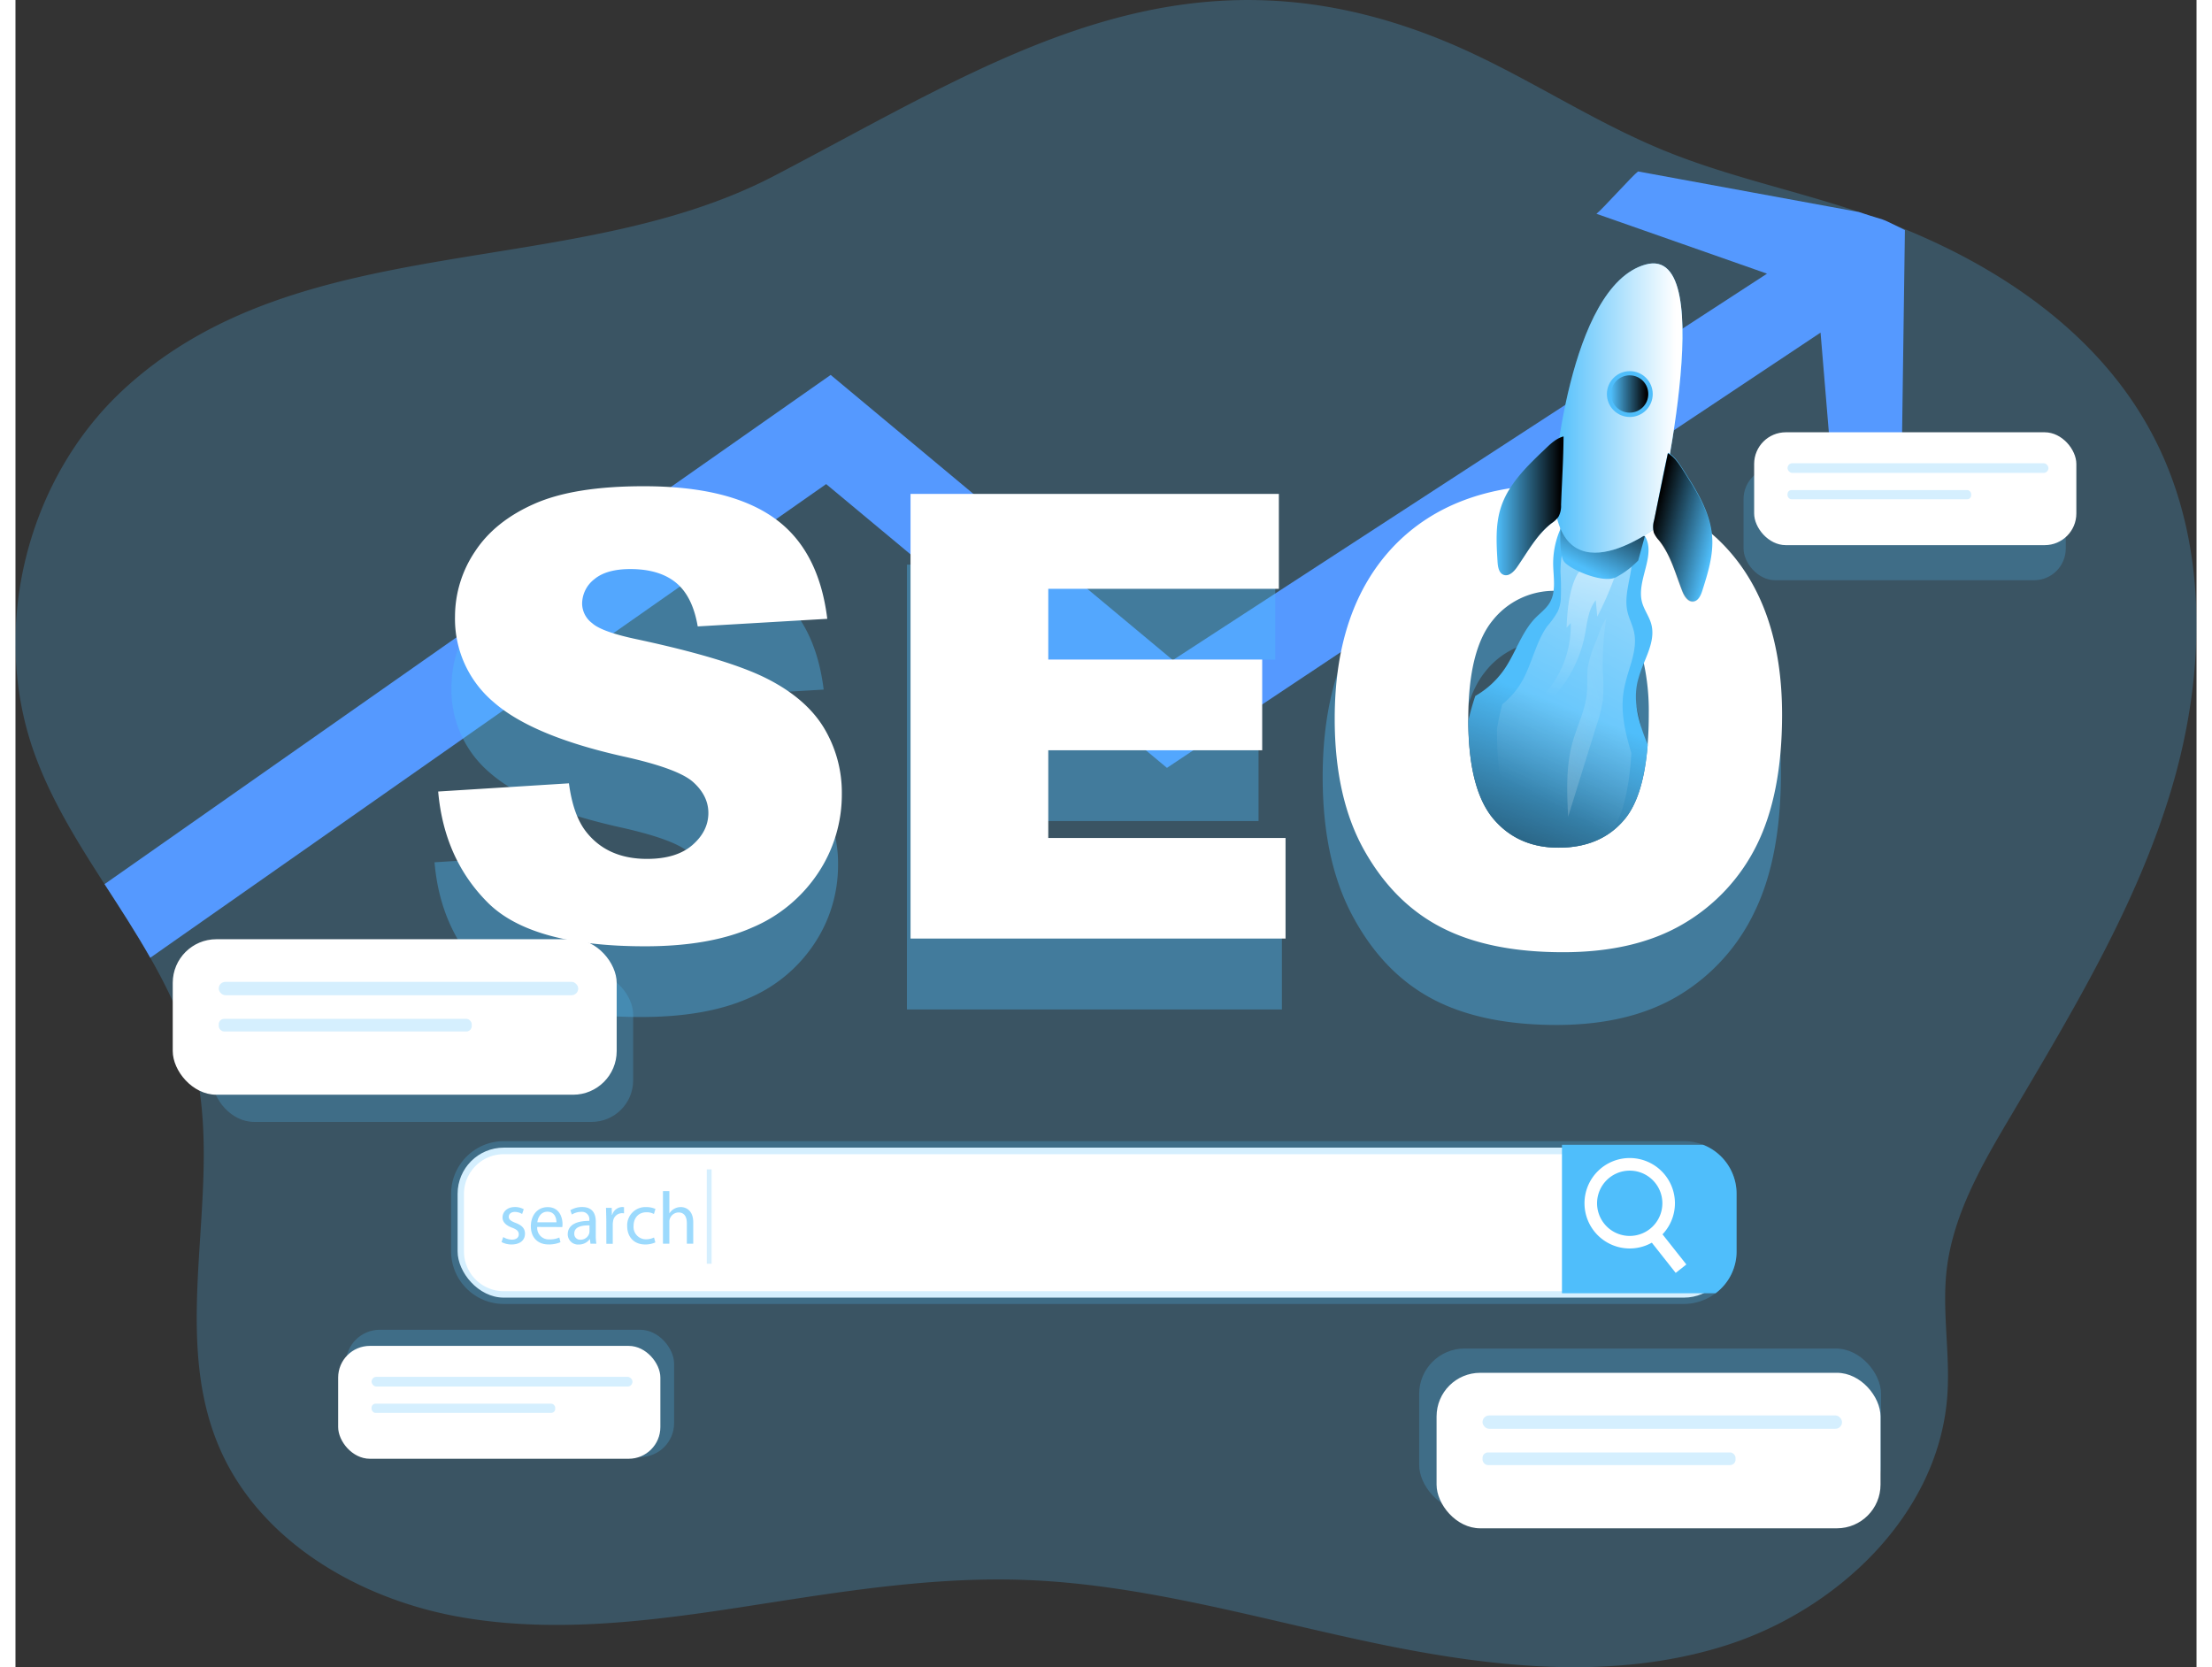 <svg xmlns="http://www.w3.org/2000/svg" xmlns:xlink="http://www.w3.org/1999/xlink" viewBox="0 0 681.51 520.94" width="406" height="306" xmlns:v="https://vecta.io/nano"><rect x="0" y="0" width="681.51" height="520.94" fill="#333333" stroke="none"/><style><![CDATA[.B{fill:#4fbefb}.C{opacity:.24}.D{fill:#fff}]]></style><defs><linearGradient id="A" x1="486.03" y1="221.36" x2="449.74" y2="315.1" gradientUnits="userSpaceOnUse"><stop offset="0" stop-color="#010101" stop-opacity="0"/><stop offset=".95" stop-color="#010101"/></linearGradient><linearGradient id="B" x1="475.54" y1="295.98" x2="566.26" y2="121.93" gradientUnits="userSpaceOnUse"><stop offset="0" stop-color="#fff" stop-opacity="0"/><stop offset=".95" stop-color="#fff"/></linearGradient><linearGradient id="C" x1="485.73" y1="265.76" x2="502.36" y2="169.38" xlink:href="#B"/><linearGradient id="D" x1="492.98" y1="225.57" x2="505.45" y2="200.34" xlink:href="#A"/><linearGradient id="E" x1="482.56" y1="175.24" x2="522.88" y2="175.24" xlink:href="#B"/><linearGradient id="F" x1="462.82" y1="158.03" x2="483.76" y2="158.03" xlink:href="#A"/><linearGradient id="G" x1="447.78" y1="205.13" x2="468.73" y2="205.13" gradientTransform="matrix(-0.97, -0.24, -0.24, 0.97, 1017.13, 122.17)" xlink:href="#A"/><linearGradient id="H" x1="521.62" y1="265.18" x2="281.23" y2="322.26" xlink:href="#B"/><linearGradient id="I" x1="498.55" y1="123.11" x2="510.21" y2="123.11" xlink:href="#A"/><path id="J" d="M510.03 232.73q-1.28 15.9-7 23-7.37 9.12-20.82 9.14-13 0-20.66-9.34c-5-6.2-7.53-16.27-7.57-30.33a79.16 79.16 0 0 1 2.17-7.73 27.88 27.88 0 0 0 9.18-8.5c3.51-5.19 5.32-11.55 9.71-16 1.49-1.49 3.22-2.78 4.31-4.56a9.14 9.14 0 0 0 1.25-3.78c.36-2.66-.08-5.56-.12-8.3a26.72 26.72 0 0 1 3.94-14.21c8.34.12 16.55 3.9 24.73 5.39 3.58 6-2.66 13.74-.93 20.54.61 2.42 2.22 4.47 2.9 6.89 1.13 4.11-.6 8.13-2.29 12.24a41.35 41.35 0 0 0-1.94 5.68c-1.6 6.62.5 13.4 3.14 19.87z"/><path id="K" d="M477.73 140.52c-5.55 5.27-11.31 10.86-13.62 18.16-1.73 5.43-1.36 11.27-1 17 .11 1.53.43 3.37 1.86 3.92 1.62.62 3.2-.94 4.19-2.36 3.36-4.82 6.19-10.19 10.84-13.77a8.74 8.74 0 0 0 2.14-2 7.17 7.17 0 0 0 .81-3.73c.26-7.1.74-14.33.78-21.37-2.38.62-4.16 2.39-6 4.15z"/></defs><path d="M673.75 246.31c-10.91 36.64-31 69.75-50.42 102.65-8.94 15.06-18 30.77-19.93 48.17-1.41 12.92 1.17 26 .24 38.94-2.61 36.97-34.23 67.09-69.61 78.19s-73.7 6.64-110-1-72.2-18.36-109.25-19.61c-26.66-.89-53.16 3.1-79.5 7.21-31.94 5-64.56 10-96.37 4.39s-63.24-23.99-75.6-53.88c-15.39-37.17 2-80.42-7.5-119.53-2.78-11.58-7.78-22.23-13.69-32.58-4.43-7.81-9.38-15.42-14.29-23-8.58-13.33-17-26.82-22.19-41.64-13.61-38.86-1.98-85.29 28.39-113.16 55-50.54 139.66-33.46 203-66.49 69.88-36.48 128-76.35 210.8-41.6 22.91 9.63 43.65 23.89 66.65 33.39 19.29 8 39.91 12.36 59.76 18.88l1.79.62a224.84 224.84 0 0 1 28.52 11.76c26 13 49 31.49 62.66 56.78 18.22 33.58 17.42 74.86 6.54 111.51z" class="B C"/><path d="M590.39 71.9l-1.14 82.21-20.12 11.05-5.1-61.23-204.23 136-106.49-88.67-211.19 148c-4.43-7.81-9.38-15.42-14.29-23l226.89-159.11 106.92 89.11L547.3 85.51c.2.06-53.29-18.71-53.29-18.71 1.58-1.13 11.3-12 13-13.23l69 12.68c9.75 3.26 5.16 1.06 14.38 5.65z" fill="#59f"/><g class="B"><rect x="539.97" y="146.03" width="100.68" height="35.27" rx="9.9" class="C"/><rect x="438.61" y="421.36" width="144.33" height="50.56" rx="14.19" class="C"/><rect x="61.58" y="304" width="131.43" height="46.56" rx="12.99" class="C"/><rect x="103.23" y="415.5" width="102.57" height="39.78" rx="10.61" class="C"/><path d="M408.46 242.81q0-36.75 18.85-57.22 18.85-20.47 52.51-20.47 34.5 0 53.16 20.11 18.66 20.11 18.67 56.35 0 26.31-8.16 43.15a61 61 0 0 1-23.57 26.2q-15.4 9.33-38.41 9.33-23.37 0-38.69-8.09-15.32-8.09-24.79-25.55-9.57-17.5-9.57-43.81zm42.7.21q0 22.73 7.78 32.65 7.78 9.92 21.16 9.93 13.76 0 21.3-9.73 7.54-9.73 7.54-34.9 0-21.19-7.87-31-7.87-9.81-21.35-9.71a25.1 25.1 0 0 0-20.69 9.9q-7.86 9.93-7.87 32.86z" opacity=".37"/></g><path d="M130.94 269.43l40.86-2.56q1.33 10 5.41 15.17 6.63 8.45 19 8.44 9.2 0 14.17-4.32 4.97-4.32 5-10 0-5.4-4.74-9.67-4.74-4.27-22-8.06-28.25-6.35-40.29-16.87a33.94 33.94 0 0 1-12.13-26.83 36.44 36.44 0 0 1 6.21-20.24q6.21-9.53 18.67-15 12.46-5.47 34.18-5.45 26.64 0 40.62 9.91 13.98 9.91 16.64 31.52l-40.51 2.39q-1.62-9.39-6.78-13.65-5.16-4.26-14.27-4.27-7.48 0-11.28 3.18a9.73 9.73 0 0 0-3.79 7.73 7.73 7.73 0 0 0 3.13 6q3 2.74 14.41 5.12 28.16 6.06 40.34 12.27 12.18 6.21 17.72 15.41a39 39 0 0 1 5.52 20.54 44.07 44.07 0 0 1-7.4 24.65 46.2 46.2 0 0 1-20.66 17.11q-13.27 5.83-33.47 5.83-35.44 0-49.1-13.65-13.66-13.65-15.46-34.7zm147.61-93h115.09v29.68h-72.05v22.08h66.83v28.35h-66.83v27.4h74.13v31.47H278.55z" opacity=".37" class="B"/><g class="D"><path d="M132.08 247.32l40.86-2.56q1.32 10 5.4 15.17 6.65 8.44 19 8.44 9.19 0 14.17-4.32 4.98-4.32 5-10 0-5.4-4.74-9.67-4.74-4.27-22-8.06-28.26-6.35-40.29-16.87a34 34 0 0 1-12.14-26.83 36.44 36.44 0 0 1 6.21-20.24q6.21-9.52 18.68-15 12.47-5.48 34.17-5.45 26.64 0 40.63 9.91 13.99 9.91 16.63 31.52l-40.48 2.37q-1.6-9.39-6.78-13.65-5.18-4.26-14.26-4.27-7.5 0-11.28 3.18a9.73 9.73 0 0 0-3.8 7.72 7.73 7.73 0 0 0 3.13 6q3 2.76 14.41 5.13 28.15 6.06 40.34 12.27 12.19 6.21 17.73 15.41a39.12 39.12 0 0 1 5.54 20.57 44.14 44.14 0 0 1-7.39 24.65 46.29 46.29 0 0 1-20.67 17.11q-13.27 5.84-33.46 5.83-35.46 0-49.11-13.65-13.65-13.65-15.5-34.71zm147.6-93h115.09v29.67h-72.05v22.09h66.84v28.35h-66.84v27.4h74.14v31.43H279.68z"/><rect x="138.15" y="358.59" width="397.62" height="46.87" rx="14.43"/></g><path d="M527.32 357.7a16.2 16.2 0 0 0-6-1.13H152.59c-9.078.005-16.442 7.352-16.47 16.43v18c.022 9.082 7.388 16.435 16.47 16.44h368.77c9.053-.06 16.375-7.387 16.43-16.44v-18a16.43 16.43 0 0 0-10.47-15.3zm6.45 33.34c-.016 6.847-5.563 12.394-12.41 12.41H152.59c-6.86 0-12.428-5.55-12.45-12.41v-18c.028-6.856 5.594-12.4 12.45-12.4h368.77c6.843.016 12.388 5.557 12.41 12.4z" class="B C"/><path d="M152.41 386.53a5.38 5.38 0 0 0 2.69.81c1.48 0 2.17-.74 2.17-1.67s-.58-1.5-2.08-2.06c-2-.72-3-1.83-3-3.17 0-1.81 1.46-3.29 3.87-3.29a5.62 5.62 0 0 1 2.76.69l-.51 1.49a4.34 4.34 0 0 0-2.29-.65c-1.21 0-1.88.69-1.88 1.53s.67 1.34 2.13 1.9c1.95.73 2.94 1.71 2.94 3.38 0 2-1.53 3.36-4.19 3.36a6.43 6.43 0 0 1-3.15-.77zm10.62-3.15a3.59 3.59 0 0 0 3.8 3.88 7.29 7.29 0 0 0 3.11-.58l.35 1.46a9 9 0 0 1-3.73.7c-3.46 0-5.52-2.27-5.52-5.66s2-6 5.26-6c3.66 0 4.63 3.22 4.63 5.28a9.05 9.05 0 0 1-.06.95zm6-1.46c0-1.3-.54-3.31-2.83-3.31-2.06 0-3 1.89-3.13 3.31zm10.63 6.69l-.16-1.41h-.07a4.19 4.19 0 0 1-3.43 1.67 3.2 3.2 0 0 1-3.43-3.22c0-2.71 2.41-4.19 6.74-4.17v-.22a2.31 2.31 0 0 0-2.54-2.6 5.55 5.55 0 0 0-2.92.84l-.47-1.35a7 7 0 0 1 3.69-1c3.43 0 4.26 2.34 4.26 4.58v4.2a15.62 15.62 0 0 0 .18 2.68zm-.3-5.72c-2.22-.05-4.75.35-4.75 2.53a1.8 1.8 0 0 0 1.92 1.94 2.78 2.78 0 0 0 2.71-1.87 2.13 2.13 0 0 0 .12-.65zm5.25-1.99l-.09-3.5h1.78l.07 2.2h.09a3.37 3.37 0 0 1 3.11-2.45 2.1 2.1 0 0 1 .58.07v1.92a2.91 2.91 0 0 0-.7-.07 2.86 2.86 0 0 0-2.73 2.62 5.29 5.29 0 0 0-.09.95v6h-2zm15.33 7.3a7.45 7.45 0 0 1-3.22.65c-3.38 0-5.58-2.3-5.58-5.73a5.69 5.69 0 0 1 6-5.95 6.83 6.83 0 0 1 2.83.58l-.47 1.58a4.67 4.67 0 0 0-2.36-.54c-2.57 0-4 1.9-4 4.24a3.85 3.85 0 0 0 3.89 4.2 5.84 5.84 0 0 0 2.5-.56zm2.38-16.03h2v7a3.88 3.88 0 0 1 1.46-1.44 4.29 4.29 0 0 1 2.09-.57c1.51 0 3.91.92 3.91 4.79v6.67h-2v-6.44c0-1.8-.67-3.33-2.59-3.33a2.93 2.93 0 0 0-2.73 2 2.37 2.37 0 0 0-.14 1v6.76h-2z" opacity=".56" class="B"/><path d="M537.79 373v18a16.23 16.23 0 0 1-6.56 13.09h-48V357.7h44.1a16.43 16.43 0 0 1 10.46 15.3z" class="B"/><g class="D"><path d="M504.41 390.1a14.13 14.13 0 0 1-10.001-24.121 14.13 14.13 0 0 1 24.121 10.001c-.017 7.791-6.329 14.103-14.12 14.12zm0-24.32a10.2 10.2 0 0 0-7.226 17.409 10.2 10.2 0 0 0 17.416-7.209c0-5.629-4.561-10.194-10.19-10.2z"/><path d="M509.397 385.878l3.326-2.63 9.373 11.851-3.326 2.63zM533.85 170.39q-18.26-18.9-51.91-18.93-32.87 0-51.31 19.25c-12.24 12.89-18.41 30.81-18.41 53.89q0 24.77 9.31 41.24 9.31 16.47 24.28 24.08 14.93 7.62 37.78 7.61 22.47 0 37.49-8.82a58.46 58.46 0 0 0 23-24.64q7.9-15.9 7.93-40.64.02-34.06-18.16-53.04zm-79.9 54.41q0-21.63 7.61-30.93a24.49 24.49 0 0 1 19-9.26 6.51 6.51 0 0 1 1.25-.08q13.15 0 20.86 9.18a31.51 31.51 0 0 1 6.12 13.45 70.66 70.66 0 0 1 1.57 15.71c0 3.54-.12 6.8-.36 9.86q-1.28 15.9-7 23-7.37 9.12-20.82 9.14-13 0-20.66-9.34c-5-6.2-7.53-16.27-7.57-30.33z"/></g><use xlink:href="#J" class="B"/><g transform="translate(-1.97 -47.74)"><use xlink:href="#J" x="1.97" y="47.74" fill="url(#A)"/><path d="M506.89 283.07q-1 15.89-5.25 23c-3.68 6.08-8.87 9.15-15.6 9.15q-9.78 0-15.48-9.35c-3.74-6.2-5.64-16.27-5.67-30.32q.67-4 1.63-7.73a25.16 25.16 0 0 0 6.88-8.5c2.62-5.2 4-11.56 7.27-16a26.11 26.11 0 0 0 3.23-4.55 11.46 11.46 0 0 0 .93-3.79 76.65 76.65 0 0 0-.09-8.29 33.79 33.79 0 0 1 3-14.22c6.24.12 12.4 3.91 18.52 5.4 2.69 6-2 13.73-.69 20.54.45 2.41 1.66 4.47 2.17 6.88.85 4.11-.45 8.14-1.72 12.25a53.49 53.49 0 0 0-1.45 5.67c-1.21 6.61.36 13.41 2.32 19.86z" fill="url(#B)"/><path d="M486.64 243.89l1.3-1.45a31.82 31.82 0 0 1-7 20.75c-2.17 2.68-4.87 5.16-5.71 8.51a39.79 39.79 0 0 0 17.16-25.7c.7-3.71 1-7.77 3.36-10.7l.49 5.11a104.84 104.84 0 0 0 5.37-12.24c.3-.81.54-1.85-.11-2.42a2.24 2.24 0 0 0-1.27-.41c-4-.39-8.44-1.72-10.5 2.34-2.35 4.66-2.89 11.11-3.09 16.21z" fill="url(#C)"/></g><path d="M482.81 164.74s-.57 8.22 1 10.63 12.19 7.09 16.3 5a27.8 27.8 0 0 0 6.95-5.24l2.07-7.6z" class="B"/><path d="M484.78,212.48s-.57,8.22,1,10.63,12.19,7.09,16.3,5a27.8,27.8,0,0,0,6.95-5.24l2.07-7.6Z" transform="translate(-1.97 -47.74)" fill="url(#D)"/><path d="M480.59 151.46s4.53-62 28.72-68.79 3 82.4 3 82.4-31.72 24.19-31.72-13.61z" class="B"/><path d="M482.56,199.2s4.53-62,28.72-68.79,3,82.4,3,82.4S482.56,237,482.56,199.2Z" transform="translate(-1.97 -47.74)" fill="url(#E)"/><use xlink:href="#K" class="B"/><use xlink:href="#K" x="1.97" y="47.74" transform="translate(-1.97 -47.74)" fill="url(#F)"/><path d="M521.23 146.96c4.15 6.44 8.42 13.24 8.94 20.87.39 5.69-1.36 11.28-3.08 16.71-.46 1.46-1.21 3.17-2.73 3.37-1.73.22-2.89-1.67-3.52-3.29-2.12-5.47-3.6-11.36-7.27-15.94a8.81 8.81 0 0 1-1.61-2.42 7.3 7.3 0 0 1 .09-3.82c1.43-7 2.67-14.09 4.31-21 2.19 1.24 3.5 3.38 4.87 5.52z" class="B"/><g transform="translate(-1.97 -47.74)"><path d="M523.17 194.88c4.14 6.43 8.41 13.23 8.93 20.87.39 5.68-1.35 11.27-3.08 16.71-.46 1.46-1.21 3.17-2.73 3.36-1.72.22-2.89-1.67-3.52-3.29-2.12-5.47-3.6-11.35-7.26-15.93a8.59 8.59 0 0 1-1.61-2.42 7.19 7.19 0 0 1 .08-3.82l4.31-21c2.2 1.24 3.5 3.38 4.88 5.52z" fill="url(#G)"/><path d="M495.72 248.4a33 33 0 0 0-2.42 7.78c-.36 2.66-.06 5.37-.3 8-.47 5.42-3.08 10.39-4.53 15.64-2.06 7.48-1.71 15.38-1.34 23.12L496 274.4a44.59 44.59 0 0 0 2-8 62.5 62.5 0 0 0-.05-9.28 93.07 93.07 0 0 1 1.1-16.17c-1.53 2.13-2.34 4.99-3.33 7.45z" fill="url(#H)"/></g><circle cx="504.43" cy="123.13" r="7.16" class="B"/><circle cx="504.38" cy="123.11" r="5.83" fill="url(#I)"/><rect x="444.05" y="428.95" width="138.72" height="48.59" rx="13.64" class="D"/><g class="B"><rect x="458.41" y="442.27" width="112.33" height="4.18" rx="2.09" class="C"/><rect x="458.41" y="453.83" width="79.06" height="3.95" rx="1.7" class="C"/></g><rect x="49.14" y="293.47" width="138.72" height="48.59" rx="13.64" class="D"/><g class="B"><rect x="63.51" y="306.79" width="112.33" height="4.18" rx="2.09" class="C"/><rect x="63.51" y="318.35" width="79.06" height="3.95" rx="1.7" class="C"/></g><rect x="100.83" y="420.54" width="100.68" height="35.27" rx="9.9" class="D"/><g class="B"><rect x="111.26" y="430.21" width="81.53" height="3.03" rx="1.52" class="C"/><rect x="111.26" y="438.6" width="57.39" height="2.87" rx="1.24" class="C"/></g><rect x="543.28" y="135.07" width="100.68" height="35.27" rx="9.9" class="D"/><g class="B"><rect x="553.71" y="144.74" width="81.53" height="3.03" rx="1.52" class="C"/><rect x="553.71" y="153.13" width="57.39" height="2.87" rx="1.24" class="C"/><path d="M216.01 365.39h1.51v29.48h-1.51z" class="C"/></g></svg>